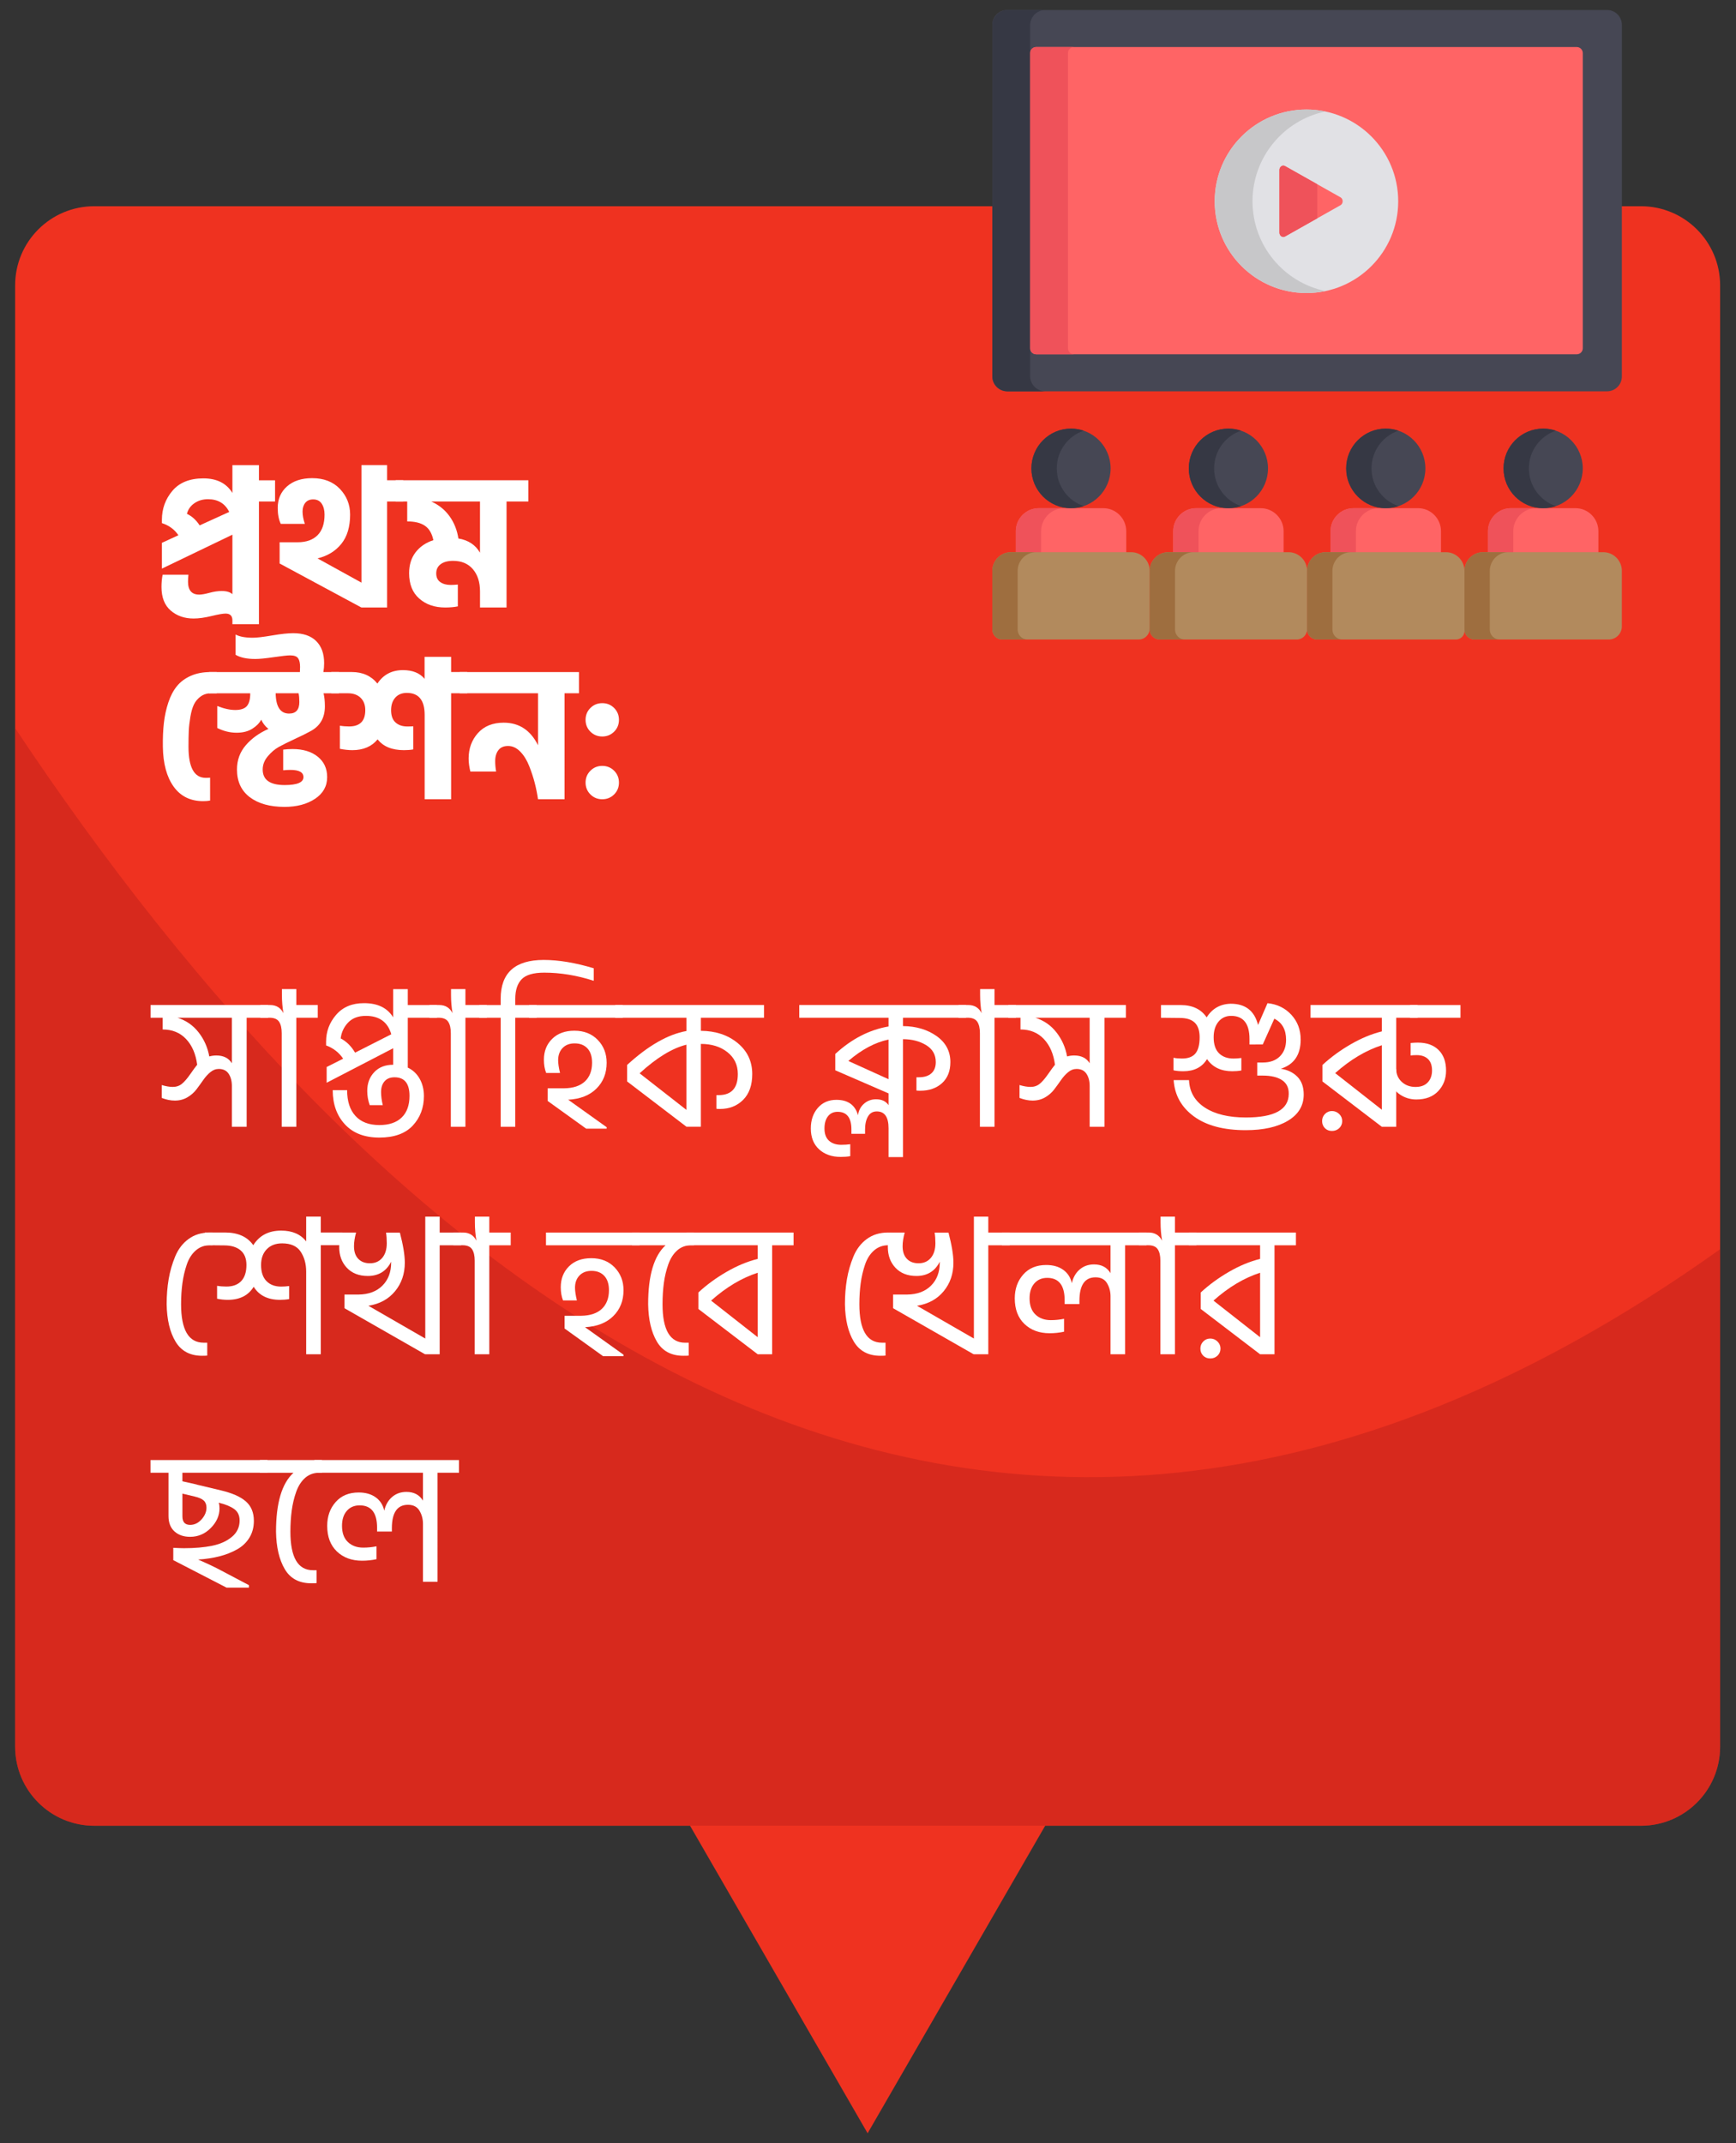 <?xml version="1.0" encoding="utf-8"?>
<!-- Generator: Adobe Illustrator 26.0.1, SVG Export Plug-In . SVG Version: 6.00 Build 0)  -->
<svg version="1.1" id="Layer_1" xmlns="http://www.w3.org/2000/svg" xmlns:xlink="http://www.w3.org/1999/xlink" x="0px" y="0px"
	 viewBox="0 0 810 1000" style="enable-background:new 0 0 810 1000;" xml:space="preserve">
<rect x="0" y="0" width="810" height="1000" fill="#333333" stroke="none"/>
<style type="text/css">
	.st0{fill:#EF3220;}
	.st1{opacity:0.5;fill:#C1211A;}
	.st2{fill:#FFFFFF;}
	.st3{fill:#464754;}
	.st4{fill:#FF6465;}
	.st5{fill:#E1E1E5;}
	.st6{fill:#363844;}
	.st7{fill:#EF525A;}
	.st8{fill:#C7C7C9;}
	.st9{fill:#B28A5D;}
	.st10{fill:#9E6E3F;}
</style>
<g>
	<polygon class="st0" points="404.82,995.33 506.49,819.24 303.15,819.24 	"/>
	<path class="st0" d="M802.59,133.14v681.78c0,20.41-16.54,36.92-36.92,36.92H43.98c-20.41,0-36.92-16.51-36.92-36.92V133.14
		c0-20.38,16.51-36.92,36.92-36.92h721.69C786.04,96.22,802.59,112.76,802.59,133.14z"/>
	<path class="st1" d="M802.59,582.85v232.08c0,20.41-16.54,36.92-36.92,36.92H43.98c-20.41,0-36.92-16.51-36.92-36.92V339.73
		C169.65,584.16,444.41,838.31,802.59,582.85z"/>
	<g>
		<path class="st2" d="M108.44,277.24v-27.77l-32.9,15.83v-12.03l7.7-3.54c-1.83-2.71-4.39-4.6-7.7-5.66v-1.5
			c0-5.19,1.64-9.72,4.91-13.58c3.27-3.86,8.09-5.79,14.46-5.79c6.25,0,10.76,2.27,13.53,6.81v-13h12.38v7.08h7.52v9.91h-7.52v57.23
			h-12.38v-1.77c0-2.12-1.06-3.18-3.19-3.18c-1.24,0-3.44,0.38-6.59,1.15c-3.16,0.77-5.94,1.15-8.36,1.15
			c-4.25,0-7.8-1.24-10.66-3.72c-2.86-2.48-4.29-6.13-4.29-10.97c0-2.12,0.18-4.04,0.53-5.75h12.03c-0.12,1.3-0.18,2.39-0.18,3.27
			c0,4.01,1.74,6.02,5.22,6.02c1.12,0,2.71-0.28,4.78-0.84c2.06-0.56,3.95-0.84,5.66-0.84C105.7,275.74,107.38,276.24,108.44,277.24
			z M87.22,239.74c2.36,1.12,4.33,2.92,5.93,5.39l13.8-6.28c-1.95-3.95-5.25-5.93-9.91-5.93c-2.42,0-4.53,0.62-6.33,1.86
			C88.91,236.02,87.75,237.67,87.22,239.74z"/>
		<path class="st2" d="M180.62,283.43h-11.94v-0.09l-0.09,0.09l-38.12-20.52V253h8.4c4.01,0,7.1-1.09,9.29-3.27
			c2.18-2.18,3.27-5.39,3.27-9.64c0-2.06-0.44-3.76-1.33-5.09c-0.88-1.33-2.21-1.99-3.98-1.99c-1.59,0-2.82,0.53-3.67,1.59
			c-0.86,1.06-1.28,2.42-1.28,4.07c0,1.71,0.35,3.63,1.06,5.75H131c-0.94-2.01-1.42-4.48-1.42-7.43c0-4.13,1.44-7.47,4.33-10.04
			c2.89-2.56,6.81-3.85,11.76-3.85c5.42,0,9.73,1.67,12.91,5c3.18,3.33,4.78,7.33,4.78,11.99c0,5.72-1.37,10.28-4.11,13.67
			c-2.74,3.39-6.44,5.65-11.1,6.77l20.52,11.32V217h11.94v7.08h7.52v9.91h-7.52V283.43z"/>
		<path class="st2" d="M246.52,233.99h-10.17v49.45h-12.38v-7.52c0-4.3-1.11-7.75-3.32-10.35c-2.21-2.59-5.29-3.89-9.24-3.89
			c-2.48,0-4.41,0.52-5.79,1.55c-1.39,1.03-2.08,2.46-2.08,4.29c0,1.83,0.63,3.18,1.9,4.07c1.27,0.88,2.88,1.33,4.82,1.33
			c1.06,0,2.18-0.06,3.36-0.18v10.17c-1.65,0.35-3.63,0.53-5.93,0.53c-4.9,0-8.92-1.38-12.07-4.16c-3.16-2.77-4.73-6.72-4.73-11.85
			c0-3.89,1.02-7.15,3.05-9.78c2.03-2.62,4.79-4.5,8.27-5.62c-0.65-3.12-1.96-5.37-3.94-6.72c-1.98-1.36-4.73-2.03-8.27-2.03v-9.29
			h-5.4v-9.91h61.92V233.99z M223.96,257.87v-23.88h-22.73c3.54,1.59,6.38,3.89,8.54,6.9c2.15,3.01,3.52,6.46,4.11,10.35
			C218.48,252,221.84,254.21,223.96,257.87z"/>
		<path class="st2" d="M98.01,373.53c-0.94,0.18-2.01,0.27-3.18,0.27c-5.96,0-10.56-2.26-13.8-6.77
			c-3.24-4.51-4.92-10.72-5.04-18.62c-0.06-4.13,0.1-7.86,0.49-11.19c0.38-3.33,1.08-6.5,2.08-9.51c1-3.01,2.33-5.53,3.98-7.56
			c1.65-2.03,3.8-3.64,6.46-4.82c2.65-1.18,5.72-1.77,9.2-1.77h2.92v9.91h-2.56c-1.95,0-3.6,0.5-4.95,1.5
			c-1.36,1-2.39,2.23-3.1,3.67c-0.71,1.45-1.27,3.38-1.68,5.79c-0.41,2.42-0.66,4.61-0.75,6.59c-0.09,1.98-0.13,4.44-0.13,7.39
			c0,9.67,2.68,14.51,8.05,14.51c0.94,0,1.62-0.03,2.03-0.09V373.53z"/>
		<path class="st2" d="M110.57,359.03c0-4.36,1.37-8.14,4.11-11.32c2.74-3.18,6.26-5.72,10.57-7.61c-1.53-1.24-2.65-2.68-3.36-4.33
			c-0.88,1.65-2.3,3.08-4.25,4.29c-1.95,1.21-4.36,1.81-7.25,1.81c-3.07,0-6.07-0.74-9.02-2.21v-10.26c3.12,1.24,5.93,1.86,8.4,1.86
			c2.53,0,4.33-0.6,5.4-1.81c1.06-1.21,1.59-3.2,1.59-5.97H97.56v-9.91h42.37c0-0.3,0.01-0.74,0.04-1.33
			c0.03-0.59,0.04-0.94,0.04-1.06c0-1.83-0.31-3.18-0.93-4.07c-0.62-0.88-1.84-1.33-3.67-1.33c-1.3,0-3.86,0.28-7.7,0.84
			c-3.83,0.56-6.69,0.84-8.58,0.84c-3.95,0-7.02-0.65-9.2-1.95v-9.46c1.83,1,4.51,1.5,8.05,1.5c1.83,0,4.82-0.35,8.98-1.06
			c4.16-0.71,7.44-1.06,9.86-1.06c4.66,0,8.23,1.22,10.7,3.67c2.48,2.45,3.72,5.88,3.72,10.31c0,1.42-0.12,2.8-0.35,4.16h7.25v9.91
			h-7.17c0.41,1.65,0.62,3.69,0.62,6.1c0,5.48-2.36,9.41-7.08,11.77c-1.36,0.77-3.66,1.9-6.9,3.41c-3.24,1.5-5.76,2.76-7.56,3.76
			c-1.8,1-3.49,2.45-5.09,4.33c-1.59,1.89-2.39,3.95-2.39,6.19c0,4.84,3.42,7.25,10.26,7.25c5.84,0,8.76-1.24,8.76-3.71
			c0-2.24-2.03-3.36-6.1-3.36c-1.06,0-2.18,0.06-3.36,0.18v-9.64c1.36-0.18,2.83-0.27,4.42-0.27c4.83,0,8.73,1.18,11.68,3.54
			c2.95,2.36,4.42,5.54,4.42,9.55c0,4.24-1.89,7.62-5.66,10.13c-3.77,2.51-8.52,3.76-14.24,3.76c-6.78,0-12.18-1.5-16.19-4.51
			C112.57,368.93,110.57,364.63,110.57,359.03z M134.89,332.93c3.19,0,4.78-1.8,4.78-5.39c0-1.59-0.12-2.95-0.35-4.07h-10.7
			C128.73,329.78,130.82,332.93,134.89,332.93z"/>
		<path class="st2" d="M210.52,372.91h-12.38v-39.36c0-6.84-2.77-10.26-8.31-10.26c-2.3,0-4.1,0.74-5.4,2.21
			c-1.3,1.47-1.95,3.42-1.95,5.84c0,2.6,0.69,4.51,2.08,5.75c1.38,1.24,3.2,1.86,5.44,1.86c1.36,0,2.3-0.03,2.83-0.09v10.79
			c-1.24,0.24-2.68,0.35-4.33,0.35c-5.6,0-9.7-1.68-12.3-5.04c-2.77,3.36-6.69,5.04-11.77,5.04c-1.83,0-3.77-0.21-5.84-0.62v-10.79
			c1.42,0.24,2.86,0.35,4.33,0.35c5.01,0,7.52-2.54,7.52-7.61c0-2.42-0.72-4.33-2.17-5.75c-1.45-1.42-3.44-2.12-5.97-2.12h-7.7
			v-9.91h9.55c5.07,0,9.05,1.8,11.94,5.39c2.77-4.19,6.75-6.28,11.94-6.28c4.48,0,7.84,1.36,10.08,4.07v-10.26h12.38v7.08h7.52v9.91
			h-7.52V372.91z"/>
		<path class="st2" d="M263.41,372.91h-12.38c-0.35-2.48-0.86-4.98-1.5-7.52c-0.65-2.53-1.52-5.19-2.61-7.96
			c-1.09-2.77-2.49-5.03-4.2-6.77c-1.71-1.74-3.6-2.61-5.66-2.61c-2.01,0-3.51,0.65-4.51,1.95c-1,1.3-1.5,3.01-1.5,5.13
			c0,1.65,0.15,3.27,0.44,4.86h-12.03c-0.53-2.18-0.8-4.22-0.8-6.1c0-4.66,1.44-8.61,4.33-11.85c2.89-3.24,6.9-4.86,12.03-4.86
			c7.19,0,12.53,3.51,16.01,10.53v-24.24H214.5v-9.91h55.64v9.91h-6.72V372.91z"/>
		<path class="st2" d="M286.54,330.32c1.5,1.5,2.26,3.35,2.26,5.53s-0.75,4.03-2.26,5.53s-3.35,2.25-5.53,2.25
			c-2.18,0-4.02-0.75-5.53-2.25s-2.26-3.35-2.26-5.53s0.75-4.03,2.26-5.53s3.35-2.25,5.53-2.25
			C283.2,328.07,285.04,328.82,286.54,330.32z M286.54,359.6c1.5,1.5,2.26,3.35,2.26,5.53c0,2.18-0.75,4.03-2.26,5.53
			c-1.5,1.5-3.35,2.25-5.53,2.25c-2.18,0-4.02-0.75-5.53-2.25c-1.5-1.5-2.26-3.35-2.26-5.53c0-2.18,0.75-4.02,2.26-5.53
			s3.35-2.26,5.53-2.26C283.2,357.35,285.04,358.1,286.54,359.6z"/>
	</g>
	<g>
		<path class="st2" d="M115.09,525.72h-6.9V506.7c0-2.3-0.5-4.2-1.5-5.71c-1-1.5-2.54-2.25-4.6-2.25c-1.42,0-2.73,0.5-3.94,1.5
			c-1.21,1-2.32,2.23-3.32,3.67c-1,1.45-2.07,2.91-3.18,4.38c-1.12,1.47-2.54,2.71-4.25,3.71c-1.71,1-3.66,1.5-5.84,1.5
			c-1.95,0-3.98-0.41-6.1-1.24v-6.01c1.95,0.59,3.66,0.88,5.13,0.88c1.65,0,3.07-0.47,4.25-1.42c1.18-0.94,2.51-2.48,3.98-4.6
			c1.47-2.12,2.54-3.57,3.18-4.33c-0.65-5.01-2.37-9.01-5.17-11.98c-2.8-2.98-6.44-4.47-10.92-4.47v-5.48h-5.66v-5.93h54.84v5.93
			h-10V525.72z M100.93,492.46c3.36,0,5.78,1.21,7.25,3.63v-21.23h-25.3c4.01,1.3,7.28,3.58,9.82,6.86c2.54,3.27,4.19,7,4.95,11.19
			C98.72,492.61,99.81,492.46,100.93,492.46z"/>
		<path class="st2" d="M148.26,474.86h-10v50.86h-6.81v-43.7c0-2.3-0.41-4.07-1.24-5.31c-0.83-1.24-2.3-1.86-4.42-1.86h-4.33v-5.93
			h4.6c2.83,0,4.89,1.27,6.19,3.8c-0.47-2.71-0.71-5.57-0.71-8.58v-2.65h6.72v7.43h10V474.86z"/>
		<path class="st2" d="M197.79,511.39c0,5.48-1.74,10.08-5.22,13.8c-3.48,3.71-8.67,5.57-15.57,5.57s-12.25-2.05-16.05-6.15
			c-3.8-4.1-5.71-9.42-5.71-15.97h6.72c0,5.19,1.3,9.2,3.89,12.03c2.59,2.83,6.31,4.25,11.15,4.25c4.54,0,8.02-1.18,10.44-3.54
			c2.42-2.36,3.63-5.72,3.63-10.08c0-5.78-2.33-8.67-6.99-8.67c-2.01,0-3.55,0.62-4.64,1.86c-1.09,1.24-1.64,2.92-1.64,5.04
			c0,1.83,0.27,3.86,0.8,6.1h-6.1c-0.77-2.18-1.15-4.39-1.15-6.64c0-3.54,1.09-6.46,3.27-8.76c2.18-2.3,5.13-3.45,8.84-3.45v-7.7
			l-31.05,16.1v-7.34l7.7-3.89c-1.95-2.89-4.6-4.95-7.96-6.19V486c0-4.72,1.56-8.89,4.69-12.52c3.13-3.63,7.46-5.44,13-5.44
			c6.37,0,10.91,2.21,13.62,6.63V461.5h6.81v7.43h13.62v5.93h-13.62v23.26c2.36,1.12,4.2,2.85,5.53,5.18
			C197.12,505.63,197.79,508.33,197.79,511.39z M158.96,484.5c2.71,1.42,4.95,3.63,6.72,6.64l16.89-8.58
			c-1.65-5.72-5.6-8.58-11.85-8.58c-3.54,0-6.3,1.03-8.27,3.1C160.47,479.14,159.31,481.61,158.96,484.5z"/>
		<path class="st2" d="M227.16,474.86h-10v50.86h-6.81v-43.7c0-2.3-0.41-4.07-1.24-5.31c-0.83-1.24-2.3-1.86-4.42-1.86h-4.33v-5.93
			h4.6c2.83,0,4.89,1.27,6.19,3.8c-0.47-2.71-0.71-5.57-0.71-8.58v-2.65h6.72v7.43h10V474.86z"/>
		<path class="st2" d="M250.42,474.86h-10v50.86h-6.81v-50.86h-10v-5.93h10v-2.92c0-12.09,6.69-18.13,20.08-18.13
			c6.96,0,14.74,1.3,23.35,3.89v5.84c-7.9-2.54-15.6-3.8-23.09-3.8c-5.07,0-8.6,1.03-10.57,3.1c-1.98,2.07-2.96,5.1-2.96,9.11v2.92
			h10V474.86z"/>
		<path class="st2" d="M290.57,474.86h-43.7v-5.93h43.7V474.86z M283.06,526.61h-9.55l-17.96-12.92v-5.92h7.7
			c4.25-0.06,7.47-1.14,9.69-3.23c2.21-2.09,3.32-5,3.32-8.71c0-2.89-0.72-5.12-2.17-6.68c-1.45-1.56-3.44-2.34-5.97-2.34
			c-2.36,0-4.23,0.72-5.62,2.17c-1.39,1.45-2.08,3.35-2.08,5.71c0,1.47,0.29,3.45,0.88,5.93h-6.46c-0.71-1.77-1.06-3.83-1.06-6.19
			c0-3.95,1.28-7.19,3.85-9.73c2.56-2.53,6.03-3.8,10.39-3.8c4.48,0,8.11,1.43,10.88,4.29c2.77,2.86,4.16,6.41,4.16,10.66
			c0,4.9-1.59,8.92-4.78,12.07c-3.19,3.16-7.58,4.88-13.18,5.17l17.96,12.83V526.61z"/>
		<path class="st2" d="M350.99,501.13c0,5.19-1.42,9.2-4.25,12.03c-2.83,2.83-6.43,4.25-10.79,4.25c-0.77,0-1.33-0.03-1.68-0.09
			v-6.37h1.06c5.96,0,8.93-3.27,8.93-9.82c0-4.25-1.62-7.65-4.86-10.22c-3.24-2.57-7.37-3.85-12.38-3.85v38.65h-6.72l-27.69-21.14
			v-7.7c9.85-9.02,19.08-14.3,27.69-15.83v-6.19h-33.26v-5.93h69.44v5.93h-29.45v6.1c6.9,0.06,12.62,1.96,17.16,5.71
			C348.72,490.41,350.99,495.23,350.99,501.13z M320.29,517.85v-30.43c-6.66,1.65-13.95,6.1-21.85,13.36L320.29,517.85z"/>
		<path class="st2" d="M421.31,539.87h-6.72v-13.44c0-5.25-1.83-7.87-5.48-7.87c-1.83,0-3.2,0.78-4.11,2.34
			c-0.92,1.56-1.37,3.61-1.37,6.15v1.95h-6.37v-2.03c0-5.48-2.15-8.23-6.46-8.23c-1.89,0-3.38,0.69-4.47,2.08
			c-1.09,1.39-1.64,3.29-1.64,5.71c0,2.54,0.71,4.44,2.12,5.7s3.3,1.9,5.66,1.9c1.59,0,3.01-0.09,4.25-0.27v5.57
			c-1.36,0.24-2.83,0.35-4.42,0.35c-4.19,0-7.56-1.18-10.13-3.54c-2.57-2.36-3.85-5.6-3.85-9.73c0-3.89,1.09-7.09,3.27-9.6
			c2.18-2.51,5.07-3.76,8.67-3.76c5.37,0,8.73,2.39,10.08,7.17c0.29-2.18,1.22-3.97,2.79-5.35c1.56-1.38,3.43-2.08,5.62-2.08
			c2.65,0,4.6,0.91,5.84,2.74v-5.48l-24.86-10.79v-7.61c7.61-7.02,15.89-11.29,24.86-12.83v-4.07h-41.66v-5.93h77.84v5.93h-29.45
			v3.89c6.13,0.06,11.35,1.61,15.66,4.64c4.3,3.04,6.46,7.09,6.46,12.16c0,4.19-1.3,7.46-3.89,9.82c-2.6,2.36-5.99,3.54-10.17,3.54
			c-0.83,0-1.42-0.03-1.77-0.09v-6.19h1.15c2.48,0,4.41-0.6,5.79-1.81c1.38-1.21,2.08-2.96,2.08-5.26c0-3.48-1.52-6.13-4.56-7.96
			c-3.04-1.83-6.62-2.74-10.75-2.74V539.87z M414.58,503.52v-18.49c-6.25,1.3-12.5,4.63-18.75,9.99L414.58,503.52z"/>
		<path class="st2" d="M474.03,474.86h-10v50.86h-6.81v-43.7c0-2.3-0.41-4.07-1.24-5.31c-0.83-1.24-2.3-1.86-4.42-1.86h-4.33v-5.93
			h4.6c2.83,0,4.89,1.27,6.19,3.8c-0.47-2.71-0.71-5.57-0.71-8.58v-2.65h6.72v7.43h10V474.86z"/>
		<path class="st2" d="M515.33,525.72h-6.9V506.7c0-2.3-0.5-4.2-1.5-5.71c-1-1.5-2.54-2.25-4.6-2.25c-1.42,0-2.73,0.5-3.94,1.5
			c-1.21,1-2.32,2.23-3.32,3.67c-1,1.45-2.07,2.91-3.18,4.38c-1.12,1.47-2.54,2.71-4.25,3.71c-1.71,1-3.66,1.5-5.84,1.5
			c-1.95,0-3.98-0.41-6.1-1.24v-6.01c1.95,0.59,3.66,0.88,5.13,0.88c1.65,0,3.07-0.47,4.25-1.42c1.18-0.94,2.51-2.48,3.98-4.6
			c1.47-2.12,2.54-3.57,3.18-4.33c-0.65-5.01-2.37-9.01-5.17-11.98c-2.8-2.98-6.44-4.47-10.92-4.47v-5.48h-5.66v-5.93h54.84v5.93
			h-10V525.72z M501.18,492.46c3.36,0,5.78,1.21,7.25,3.63v-21.23h-25.3c4.01,1.3,7.28,3.58,9.82,6.86c2.54,3.27,4.19,7,4.95,11.19
			C498.97,492.61,500.06,492.46,501.18,492.46z"/>
		<path class="st2" d="M608.3,510.68c0,5.19-2.45,9.26-7.34,12.21c-4.9,2.95-11.47,4.42-19.73,4.42c-10.26,0-18.31-2.14-24.15-6.41
			c-5.84-4.28-8.99-9.92-9.47-16.94h7.17c0.23,5.48,2.71,9.76,7.43,12.83c4.72,3.07,11.09,4.6,19.11,4.6
			c13.27,0,19.93-3.65,19.99-10.97c0.06-2.89-0.99-5.04-3.14-6.46c-2.15-1.42-5.15-2.12-8.98-2.12h-2.57v-6.1h2.57
			c3.42,0,6.09-0.96,8-2.88c1.92-1.92,2.88-4.5,2.88-7.74c0-4.72-1.83-7.99-5.48-9.82l-5.4,12.03H583v-2.56
			c0-7.19-2.86-10.79-8.58-10.79c-2.42,0-4.38,0.9-5.88,2.7c-1.5,1.8-2.26,4.23-2.26,7.3c0,3.3,0.82,5.78,2.48,7.43
			c1.65,1.65,3.92,2.48,6.81,2.48c1.18,0,2.39-0.09,3.63-0.27v5.84c-1.36,0.24-2.77,0.35-4.25,0.35c-5.25,0-9.17-1.89-11.76-5.66
			c-2.3,3.77-5.99,5.66-11.06,5.66c-1.83,0-3.36-0.15-4.6-0.44v-5.84c1.18,0.24,2.51,0.35,3.98,0.35c2.89,0,4.98-0.8,6.28-2.39
			c1.3-1.59,1.95-4.1,1.95-7.52c0-3.07-0.75-5.34-2.26-6.81c-1.5-1.47-3.82-2.21-6.94-2.21l-8.84-0.09v-5.93h9.2
			c5.48,0,9.52,1.92,12.12,5.75c2.59-4.13,6.34-6.25,11.23-6.37c6.84,0,11.09,3.3,12.74,9.91l4.42-10.17
			c4.54,0.47,8.25,2.29,11.14,5.44c2.89,3.16,4.33,7,4.33,11.54c0,7.13-3.1,11.67-9.29,13.62c3.18,0.47,5.76,1.71,7.74,3.71
			C607.31,504.37,608.3,507.14,608.3,510.68z"/>
		<path class="st2" d="M661.46,474.86h-10v50.86h-6.72l-27.69-21.14v-7.7c3.89-3.6,8.28-6.81,13.18-9.64
			c4.89-2.83,9.73-4.83,14.51-6.02v-6.37h-33.26v-5.93h49.98V474.86z M624.84,519.75c0.94,0.92,1.42,2.02,1.42,3.32
			c0,1.3-0.46,2.39-1.37,3.27c-0.92,0.88-2.05,1.33-3.41,1.33c-1.36,0-2.46-0.44-3.32-1.33c-0.86-0.89-1.28-1.98-1.28-3.27
			c0-1.3,0.44-2.4,1.33-3.32c0.89-0.91,1.98-1.37,3.27-1.37C622.77,518.38,623.89,518.84,624.84,519.75z M644.74,517.76v-30.08
			c-7.49,2.42-14.74,6.75-21.76,13L644.74,517.76z"/>
		<path class="st2" d="M661.54,486.45c4.13,0,7.36,1.15,9.69,3.45c2.33,2.3,3.49,5.51,3.49,9.64c0,3.78-1.23,6.96-3.67,9.55
			c-2.45,2.6-5.85,3.89-10.22,3.89c-2.77,0-5.29-0.75-7.56-2.26c-2.27-1.5-3.79-3.64-4.56-6.41l2.74-5.66c0,2.48,0.86,4.51,2.57,6.1
			c1.71,1.59,3.86,2.39,6.46,2.39c2.48,0,4.38-0.71,5.7-2.12c1.33-1.42,1.99-3.27,1.99-5.57c0-2.36-0.63-4.14-1.9-5.35
			c-1.27-1.21-3.02-1.81-5.26-1.81c-1.3,0-2.24,0.06-2.83,0.18v-5.84C659.48,486.51,660.6,486.45,661.54,486.45z M681.45,474.86
			h-23.53v-5.93h23.53V474.86z"/>
		<path class="st2" d="M96.69,632.48c-0.47,0.06-1.27,0.09-2.39,0.09c-5.6,0-9.73-2.2-12.38-6.59c-2.65-4.39-4.04-10.22-4.16-17.47
			c0-4.13,0.31-8.02,0.93-11.68c0.62-3.66,1.64-7.19,3.05-10.61c1.42-3.42,3.49-6.13,6.24-8.14c2.74-2.01,6.03-3.01,9.86-3.01h1.33
			v5.93h-1.24c-2.54,0-4.73,0.81-6.59,2.43c-1.86,1.62-3.26,3.82-4.2,6.59c-0.94,2.77-1.62,5.68-2.03,8.71
			c-0.41,3.04-0.62,6.3-0.62,9.78c0,11.97,3.51,17.95,10.53,17.95h1.68V632.48z"/>
		<path class="st2" d="M149.67,631.87h-6.81V593.3c0-3.6-0.86-6.69-2.56-9.29c-1.71-2.59-4.6-3.89-8.67-3.89
			c-3.01,0-5.4,0.91-7.17,2.74c-1.77,1.83-2.65,4.28-2.65,7.34c0,3.3,0.84,5.81,2.52,7.52c1.68,1.71,3.96,2.57,6.86,2.57
			c1.24,0,2.48-0.09,3.72-0.27v6.1c-1.36,0.24-2.77,0.35-4.25,0.35c-5.66,0-9.76-2.03-12.3-6.1c-2.48,4.07-6.52,6.1-12.12,6.1
			c-1.65,0-3.3-0.18-4.95-0.53v-6.02c1.36,0.24,2.8,0.35,4.33,0.35c3.01,0,5.32-0.85,6.94-2.57c1.62-1.71,2.43-4.21,2.43-7.52
			c0-3.01-0.92-5.28-2.74-6.81c-1.83-1.53-4.36-2.3-7.61-2.3l-9.02-0.09v-5.93H105c6.02,0,10.41,1.98,13.18,5.93
			c2.83-4.54,7.16-6.81,13-6.81c5.19,0,9.08,1.68,11.68,5.04v-11.59h6.81v7.43h10v5.93h-10V631.87z"/>
		<path class="st2" d="M205.13,631.87h-6.72v-0.18l-0.09,0.18l-37.59-21.49V604h6.55c4.72-0.06,8.43-1.44,11.15-4.16
			c2.71-2.71,4.07-6.28,4.07-10.7v-0.44c-2.24,4.42-5.87,6.63-10.88,6.63c-4.13,0-7.39-1.27-9.77-3.8
			c-2.39-2.53-3.58-5.78-3.58-9.73c0-2.48,0.41-4.72,1.24-6.72h6.63c-0.65,2.36-0.97,4.48-0.97,6.37c0,2.54,0.66,4.5,1.99,5.88
			c1.33,1.39,3.14,2.08,5.44,2.08c2.42,0,4.33-0.84,5.75-2.52c1.41-1.68,2.12-3.96,2.12-6.85c0-1.83-0.12-3.48-0.35-4.95h6.46
			c1.53,5.84,2.3,10.53,2.3,14.06c0,5.19-1.52,9.63-4.56,13.31s-7.18,5.94-12.43,6.77l26.54,15.3v-56.88h6.72v7.43h10v5.93h-10
			V631.87z"/>
		<path class="st2" d="M238.3,581.01h-10v50.86h-6.81v-43.7c0-2.3-0.41-4.07-1.24-5.31c-0.83-1.24-2.3-1.86-4.42-1.86h-4.33v-5.93
			h4.6c2.83,0,4.89,1.27,6.19,3.8c-0.47-2.71-0.71-5.57-0.71-8.58v-2.65h6.72v7.43h10V581.01z"/>
		<path class="st2" d="M298.45,581.01h-43.7v-5.93h43.7V581.01z M290.93,632.75h-9.55l-17.96-12.91v-5.93h7.7
			c4.25-0.06,7.47-1.14,9.69-3.23c2.21-2.09,3.32-5,3.32-8.71c0-2.89-0.72-5.11-2.17-6.68c-1.45-1.56-3.44-2.34-5.97-2.34
			c-2.36,0-4.23,0.72-5.62,2.17c-1.39,1.45-2.08,3.35-2.08,5.71c0,1.47,0.29,3.45,0.88,5.92h-6.46c-0.71-1.77-1.06-3.83-1.06-6.19
			c0-3.95,1.28-7.19,3.85-9.73c2.56-2.54,6.03-3.8,10.39-3.8c4.48,0,8.11,1.43,10.88,4.29c2.77,2.86,4.16,6.41,4.16,10.66
			c0,4.9-1.59,8.92-4.78,12.07c-3.19,3.16-7.58,4.88-13.18,5.18l17.96,12.83V632.75z"/>
		<path class="st2" d="M321.35,632.48c-0.47,0.06-1.3,0.09-2.48,0.09c-5.66,0-9.79-2.21-12.38-6.63c-2.6-4.42-3.95-10.23-4.07-17.42
			c0-13.39,2.71-22.56,8.14-27.51h-15.66v-5.93h28.92v5.93h-1.33c-2.54,0-4.7,0.8-6.5,2.39c-1.8,1.59-3.18,3.76-4.16,6.5
			c-0.97,2.74-1.67,5.65-2.08,8.71c-0.41,3.07-0.62,6.37-0.62,9.91c0,11.97,3.51,17.95,10.53,17.95h1.68V632.48z"/>
		<path class="st2" d="M370.27,581.01h-10v50.86h-6.72l-27.69-21.14v-7.7c3.89-3.6,8.28-6.81,13.18-9.64
			c4.89-2.83,9.73-4.84,14.51-6.02v-6.37h-33.26v-5.93h49.98V581.01z M353.55,623.91v-30.08c-7.49,2.42-14.74,6.75-21.76,13
			L353.55,623.91z"/>
		<path class="st2" d="M413.17,632.48c-0.47,0.06-1.27,0.09-2.39,0.09c-5.6,0-9.73-2.2-12.38-6.59c-2.65-4.39-4.04-10.22-4.16-17.47
			c0-4.13,0.31-8.02,0.93-11.68c0.62-3.66,1.64-7.19,3.05-10.61c1.42-3.42,3.49-6.13,6.24-8.14c2.74-2.01,6.03-3.01,9.86-3.01h1.33
			v5.93h-1.24c-2.54,0-4.73,0.81-6.59,2.43c-1.86,1.62-3.26,3.82-4.2,6.59c-0.94,2.77-1.62,5.68-2.03,8.71
			c-0.41,3.04-0.62,6.3-0.62,9.78c0,11.97,3.51,17.95,10.53,17.95h1.68V632.48z"/>
		<path class="st2" d="M461.11,631.87h-6.72v-0.18l-0.09,0.18l-37.59-21.49V604h6.55c4.72-0.06,8.43-1.44,11.15-4.16
			c2.71-2.71,4.07-6.28,4.07-10.7v-0.44c-2.24,4.42-5.87,6.63-10.88,6.63c-4.13,0-7.39-1.27-9.77-3.8
			c-2.39-2.53-3.58-5.78-3.58-9.73c0-2.48,0.41-4.72,1.24-6.72h6.63c-0.65,2.36-0.97,4.48-0.97,6.37c0,2.54,0.66,4.5,1.99,5.88
			c1.33,1.39,3.14,2.08,5.44,2.08c2.42,0,4.33-0.84,5.75-2.52c1.41-1.68,2.12-3.96,2.12-6.85c0-1.83-0.12-3.48-0.35-4.95h6.46
			c1.53,5.84,2.3,10.53,2.3,14.06c0,5.19-1.52,9.63-4.56,13.31c-3.04,3.69-7.18,5.94-12.43,6.77l26.54,15.3v-56.88h6.72v7.43h10
			v5.93h-10V631.87z"/>
		<path class="st2" d="M524.97,631.87h-6.81V604.8c0-2.24-0.55-4.28-1.64-6.1c-1.09-1.83-2.88-2.74-5.35-2.74
			c-5.01,0-7.52,3.66-7.52,10.97v1.5h-6.9v-1.77c0-6.96-2.71-10.44-8.14-10.44c-2.48,0-4.47,0.85-5.97,2.56
			c-1.5,1.71-2.25,4.04-2.25,6.99c0,3.3,0.91,5.82,2.74,7.56c1.83,1.74,4.22,2.61,7.16,2.61c2.12,0,4.19-0.21,6.19-0.62v6.02
			c-2.18,0.47-4.42,0.71-6.72,0.71c-4.84,0-8.76-1.44-11.77-4.33c-3.01-2.89-4.51-6.87-4.51-11.94c0-4.42,1.31-8.12,3.94-11.1
			c2.62-2.98,6.21-4.47,10.75-4.47c3.18,0,5.82,0.75,7.92,2.25c2.09,1.5,3.43,3.58,4.02,6.24c0.59-2.65,1.8-4.78,3.63-6.37
			c1.83-1.59,4.07-2.39,6.72-2.39c3.48,0,6.04,1.36,7.7,4.07v-13h-50.68v-5.93h67.49v5.93h-10V631.87z"/>
		<path class="st2" d="M558.23,581.01h-10v50.86h-6.81v-43.7c0-2.3-0.41-4.07-1.24-5.31c-0.83-1.24-2.3-1.86-4.42-1.86h-4.33v-5.93
			h4.6c2.83,0,4.89,1.27,6.19,3.8c-0.47-2.71-0.71-5.57-0.71-8.58v-2.65h6.72v7.43h10V581.01z"/>
		<path class="st2" d="M604.67,581.01h-10v50.86h-6.72l-27.69-21.14v-7.7c3.89-3.6,8.28-6.81,13.18-9.64
			c4.89-2.83,9.73-4.84,14.51-6.02v-6.37h-33.26v-5.93h49.98V581.01z M568.05,625.9c0.94,0.91,1.42,2.02,1.42,3.32
			c0,1.3-0.46,2.39-1.37,3.27c-0.92,0.89-2.05,1.33-3.41,1.33c-1.36,0-2.46-0.44-3.32-1.33c-0.86-0.88-1.28-1.97-1.28-3.27
			c0-1.3,0.44-2.4,1.33-3.32c0.89-0.91,1.98-1.37,3.27-1.37C565.98,624.52,567.1,624.98,568.05,625.9z M587.95,623.91v-30.08
			c-7.49,2.42-14.74,6.75-21.76,13L587.95,623.91z"/>
		<path class="st2" d="M116.15,740.75h-10.44l-24.86-12.83v-5.75c2.24,0.12,3.89,0.18,4.95,0.18c5.07,0,9.48-0.38,13.22-1.15
			c3.74-0.77,6.81-2.15,9.2-4.16c2.39-2,3.58-4.54,3.58-7.61c0-2.36-0.84-4.14-2.52-5.35c-1.68-1.21-4.08-2.2-7.21-2.96
			c0.24,0.77,0.35,1.65,0.35,2.65c0,3.36-1.36,6.41-4.07,9.16c-2.71,2.74-5.93,4.11-9.64,4.11c-3.01,0-5.44-0.84-7.3-2.52
			c-1.86-1.68-2.79-4.08-2.79-7.21v-20.17h-8.4v-5.93h54.58v5.93H85.1v3.98l6.63,1.5c0.12,0.06,0.28,0.12,0.49,0.18
			c0.21,0.06,0.37,0.09,0.49,0.09l10.35,2.48c5.25,1.24,9.13,2.95,11.63,5.13c2.51,2.18,3.76,5.22,3.76,9.11
			c0,2.95-0.69,5.56-2.08,7.83c-1.39,2.27-3.32,4.1-5.79,5.48c-2.48,1.39-5.22,2.46-8.23,3.23c-3.01,0.77-6.31,1.27-9.91,1.5
			c4.36,1.89,7.96,3.6,10.79,5.13l12.91,6.81V740.75z M88.73,711.47c2,0,3.77-0.85,5.31-2.56c1.53-1.71,2.3-3.54,2.3-5.48
			c0-1.42-0.43-2.52-1.28-3.32c-0.86-0.8-2.32-1.43-4.38-1.9l-5.57-1.33v10.61C85.1,710.15,86.31,711.47,88.73,711.47z"/>
		<path class="st2" d="M147.72,738.63c-0.47,0.06-1.3,0.09-2.48,0.09c-5.66,0-9.79-2.21-12.38-6.63c-2.6-4.42-3.95-10.23-4.07-17.42
			c0-13.39,2.71-22.56,8.14-27.51h-15.66v-5.93h28.92v5.93h-1.33c-2.54,0-4.7,0.8-6.5,2.39c-1.8,1.59-3.18,3.76-4.16,6.5
			c-0.97,2.74-1.67,5.65-2.08,8.71c-0.41,3.07-0.62,6.37-0.62,9.91c0,11.97,3.51,17.95,10.53,17.95h1.68V738.63z"/>
		<path class="st2" d="M204.16,738.01h-6.81v-27.07c0-2.24-0.55-4.28-1.64-6.1c-1.09-1.83-2.88-2.74-5.35-2.74
			c-5.01,0-7.52,3.66-7.52,10.97v1.5h-6.9v-1.77c0-6.96-2.71-10.44-8.14-10.44c-2.48,0-4.47,0.85-5.97,2.56
			c-1.5,1.71-2.25,4.04-2.25,6.99c0,3.3,0.91,5.82,2.74,7.56c1.83,1.74,4.22,2.61,7.16,2.61c2.12,0,4.19-0.21,6.19-0.62v6.02
			c-2.18,0.47-4.42,0.71-6.72,0.71c-4.84,0-8.76-1.44-11.77-4.33c-3.01-2.89-4.51-6.87-4.51-11.94c0-4.42,1.31-8.12,3.94-11.1
			c2.62-2.98,6.21-4.47,10.75-4.47c3.18,0,5.82,0.75,7.92,2.25c2.09,1.5,3.43,3.58,4.02,6.24c0.59-2.65,1.8-4.78,3.63-6.37
			c1.83-1.59,4.07-2.39,6.72-2.39c3.48,0,6.04,1.36,7.7,4.07v-13h-50.68v-5.93h67.49v5.93h-10V738.01z"/>
	</g>
	<g>
		<ellipse class="st3" cx="499.72" cy="218.55" rx="18.48" ry="18.57"/>
		<path class="st4" d="M514.83,237.11h-30.2c-5.86,0-10.66,4.82-10.66,10.71v10.99h51.52v-10.99
			C525.49,241.94,520.69,237.11,514.83,237.11z"/>
		<path class="st3" d="M749.86,182.58H469.89c-3.79,0-6.88-3.1-6.88-6.88V11.55c0-3.79,3.1-6.88,6.88-6.88h279.97
			c3.79,0,6.88,3.1,6.88,6.88V175.7C756.74,179.48,753.64,182.58,749.86,182.58z"/>
		<path class="st4" d="M735.7,21.95h-30.89H514.34h-30.89c-1.54,0-2.8,1.26-2.8,2.8V162.5c0,1.54,1.26,2.8,2.8,2.8h30.89h190.48
			h30.89c1.54,0,2.8-1.26,2.8-2.8V24.75C738.5,23.21,737.24,21.95,735.7,21.95z"/>
		<circle class="st5" cx="609.58" cy="93.92" r="42.81"/>
		<path class="st4" d="M612.84,102.86l-13.24,7.47c-1.21,0.68-2.63-0.31-2.63-1.84V79.33c0-1.53,1.42-2.52,2.63-1.84l25.87,14.58
			c1.34,0.76,1.34,2.91,0,3.67L612.84,102.86z"/>
		<path class="st6" d="M480.65,175.49V11.76c0-3.9,3.19-7.09,7.09-7.09H470.1c-3.9,0-7.09,3.19-7.09,7.09v163.73
			c0,3.9,3.19,7.09,7.09,7.09h17.65C483.85,182.58,480.65,179.39,480.65,175.49z"/>
		<path class="st7" d="M498.3,162.5V24.75c0-1.54,1.26-2.8,2.8-2.8h-17.65c-1.54,0-2.8,1.26-2.8,2.8V162.5c0,1.54,1.26,2.8,2.8,2.8
			h17.65C499.56,165.3,498.3,164.04,498.3,162.5z"/>
		<path class="st8" d="M584.41,93.91c0-20.62,14.58-37.83,33.99-41.9c-2.85-0.6-5.8-0.92-8.82-0.92
			c-23.64,0-42.81,19.17-42.81,42.81s19.17,42.81,42.81,42.81c3.03,0,5.98-0.32,8.82-0.92C598.99,131.74,584.41,114.53,584.41,93.91
			z"/>
		<path class="st7" d="M614.61,85.96L599.6,77.5c-1.21-0.68-2.63,0.31-2.63,1.84v29.16c0,1.53,1.42,2.52,2.63,1.84l13.24-7.47
			l1.77-1L614.61,85.96L614.61,85.96z"/>
		<path class="st6" d="M493.07,218.54c0-8.18,5.26-15.12,12.57-17.59c-1.86-0.63-3.84-0.98-5.91-0.98
			c-10.2,0-18.48,8.31-18.48,18.57c0,10.26,8.27,18.57,18.48,18.57c2.07,0,4.05-0.35,5.91-0.98
			C498.33,233.66,493.07,226.72,493.07,218.54z"/>
		<path class="st7" d="M496.44,237.11h-11.82c-5.86,0-10.66,4.82-10.66,10.71v10.99h11.82v-10.99
			C485.78,241.94,490.58,237.11,496.44,237.11z"/>
		<path class="st9" d="M527.8,257.64h-56.15c-4.75,0-8.64,3.91-8.64,8.68v1.18v25.05v1.18c0,2.57,2.09,4.66,4.66,4.66h63.61
			c2.85,0,5.16-2.31,5.16-5.17v-7.91V267.5v-1.18C536.44,261.55,532.55,257.64,527.8,257.64z"/>
		<path class="st10" d="M474.83,293.74v-1.18V267.5v-1.18c0-4.78,3.89-8.68,8.64-8.68h-11.82c-4.75,0-8.64,3.91-8.64,8.68v1.18
			v25.05v1.18c0,2.57,2.09,4.66,4.66,4.66h11.82C476.91,298.4,474.83,296.31,474.83,293.74z"/>
		<ellipse class="st3" cx="573.16" cy="218.55" rx="18.48" ry="18.57"/>
		<path class="st4" d="M588.26,237.11h-30.2c-5.86,0-10.66,4.82-10.66,10.71v10.99h51.52v-10.99
			C598.92,241.94,594.12,237.11,588.26,237.11z"/>
		<path class="st6" d="M566.5,218.54c0-8.18,5.26-15.12,12.57-17.59c-1.86-0.63-3.84-0.98-5.91-0.98c-10.2,0-18.48,8.31-18.48,18.57
			c0,10.26,8.27,18.57,18.48,18.57c2.07,0,4.05-0.35,5.91-0.98C571.76,233.66,566.5,226.72,566.5,218.54z"/>
		<path class="st7" d="M569.88,237.11h-11.82c-5.86,0-10.66,4.82-10.66,10.71v10.99h11.82v-10.99
			C559.22,241.94,564.01,237.11,569.88,237.11z"/>
		<path class="st9" d="M601.23,257.64h-56.15c-4.75,0-8.64,3.91-8.64,8.68v1.18v25.05v1.18c0,2.57,2.09,4.66,4.66,4.66h63.96
			c2.66,0,4.82-2.16,4.82-4.82v-5.3V267.5v-1.18C609.87,261.55,605.99,257.64,601.23,257.64z"/>
		<path class="st10" d="M548.26,293.74v-1.18V267.5v-1.18c0-4.78,3.89-8.68,8.64-8.68h-11.82c-4.75,0-8.64,3.91-8.64,8.68v1.18
			v25.05v1.18c0,2.57,2.09,4.66,4.66,4.66h11.82C550.35,298.4,548.26,296.31,548.26,293.74z"/>
		<ellipse class="st3" cx="646.59" cy="218.55" rx="18.48" ry="18.57"/>
		<path class="st4" d="M661.69,237.11h-30.2c-5.86,0-10.66,4.82-10.66,10.71v10.99h51.52v-10.99
			C672.35,241.94,667.56,237.11,661.69,237.11z"/>
		<path class="st6" d="M639.93,218.54c0-8.18,5.26-15.12,12.57-17.59c-1.86-0.63-3.84-0.98-5.91-0.98
			c-10.2,0-18.48,8.31-18.48,18.57c0,10.26,8.27,18.57,18.48,18.57c2.07,0,4.05-0.35,5.91-0.98
			C645.2,233.66,639.93,226.72,639.93,218.54z"/>
		<path class="st7" d="M643.31,237.11h-11.82c-5.86,0-10.66,4.82-10.66,10.71v10.99h11.82v-10.99
			C632.65,241.94,637.45,237.11,643.31,237.11z"/>
		<path class="st9" d="M674.67,257.64h-56.15c-4.75,0-8.64,3.91-8.64,8.68v1.18v25.05v1.18c0,2.57,2.09,4.66,4.66,4.66h64.77
			c2.21,0,4-1.79,4-4v-4.49v-22.4v-1.18C683.31,261.55,679.42,257.64,674.67,257.64z"/>
		<path class="st10" d="M621.7,293.74v-1.18V267.5v-1.18c0-4.78,3.89-8.68,8.64-8.68h-11.82c-4.75,0-8.64,3.91-8.64,8.68v1.18v25.05
			v1.18c0,2.57,2.09,4.66,4.66,4.66h11.82C623.78,298.4,621.7,296.31,621.7,293.74z"/>
		<ellipse class="st3" cx="720.02" cy="218.55" rx="18.48" ry="18.57"/>
		<path class="st4" d="M735.13,237.11h-30.2c-5.86,0-10.66,4.82-10.66,10.71v10.99h51.52v-10.99
			C745.79,241.94,740.99,237.11,735.13,237.11z"/>
		<path class="st6" d="M713.37,218.54c0-8.18,5.26-15.12,12.57-17.59c-1.86-0.63-3.84-0.98-5.91-0.98
			c-10.2,0-18.48,8.31-18.48,18.57c0,10.26,8.27,18.57,18.48,18.57c2.07,0,4.05-0.35,5.91-0.98
			C718.63,233.66,713.37,226.72,713.37,218.54z"/>
		<path class="st7" d="M716.74,237.11h-11.82c-5.86,0-10.66,4.82-10.66,10.71v10.99h11.82v-10.99
			C706.08,241.94,710.88,237.11,716.74,237.11z"/>
		<path class="st9" d="M748.1,257.64h-56.15c-4.75,0-8.64,3.91-8.64,8.68v1.18v25.05v1.18c0,2.57,2.09,4.66,4.66,4.66h62.63
			c3.39,0,6.14-2.75,6.14-6.14v-7.28V267.5v-1.18C756.74,261.55,752.85,257.64,748.1,257.64z"/>
		<path class="st10" d="M695.13,293.74v-1.18V267.5v-1.18c0-4.78,3.89-8.68,8.64-8.68h-11.82c-4.75,0-8.64,3.91-8.64,8.68v1.18
			v25.05v1.18c0,2.57,2.09,4.66,4.66,4.66h11.82C697.21,298.4,695.13,296.31,695.13,293.74z"/>
	</g>
</g>
</svg>
